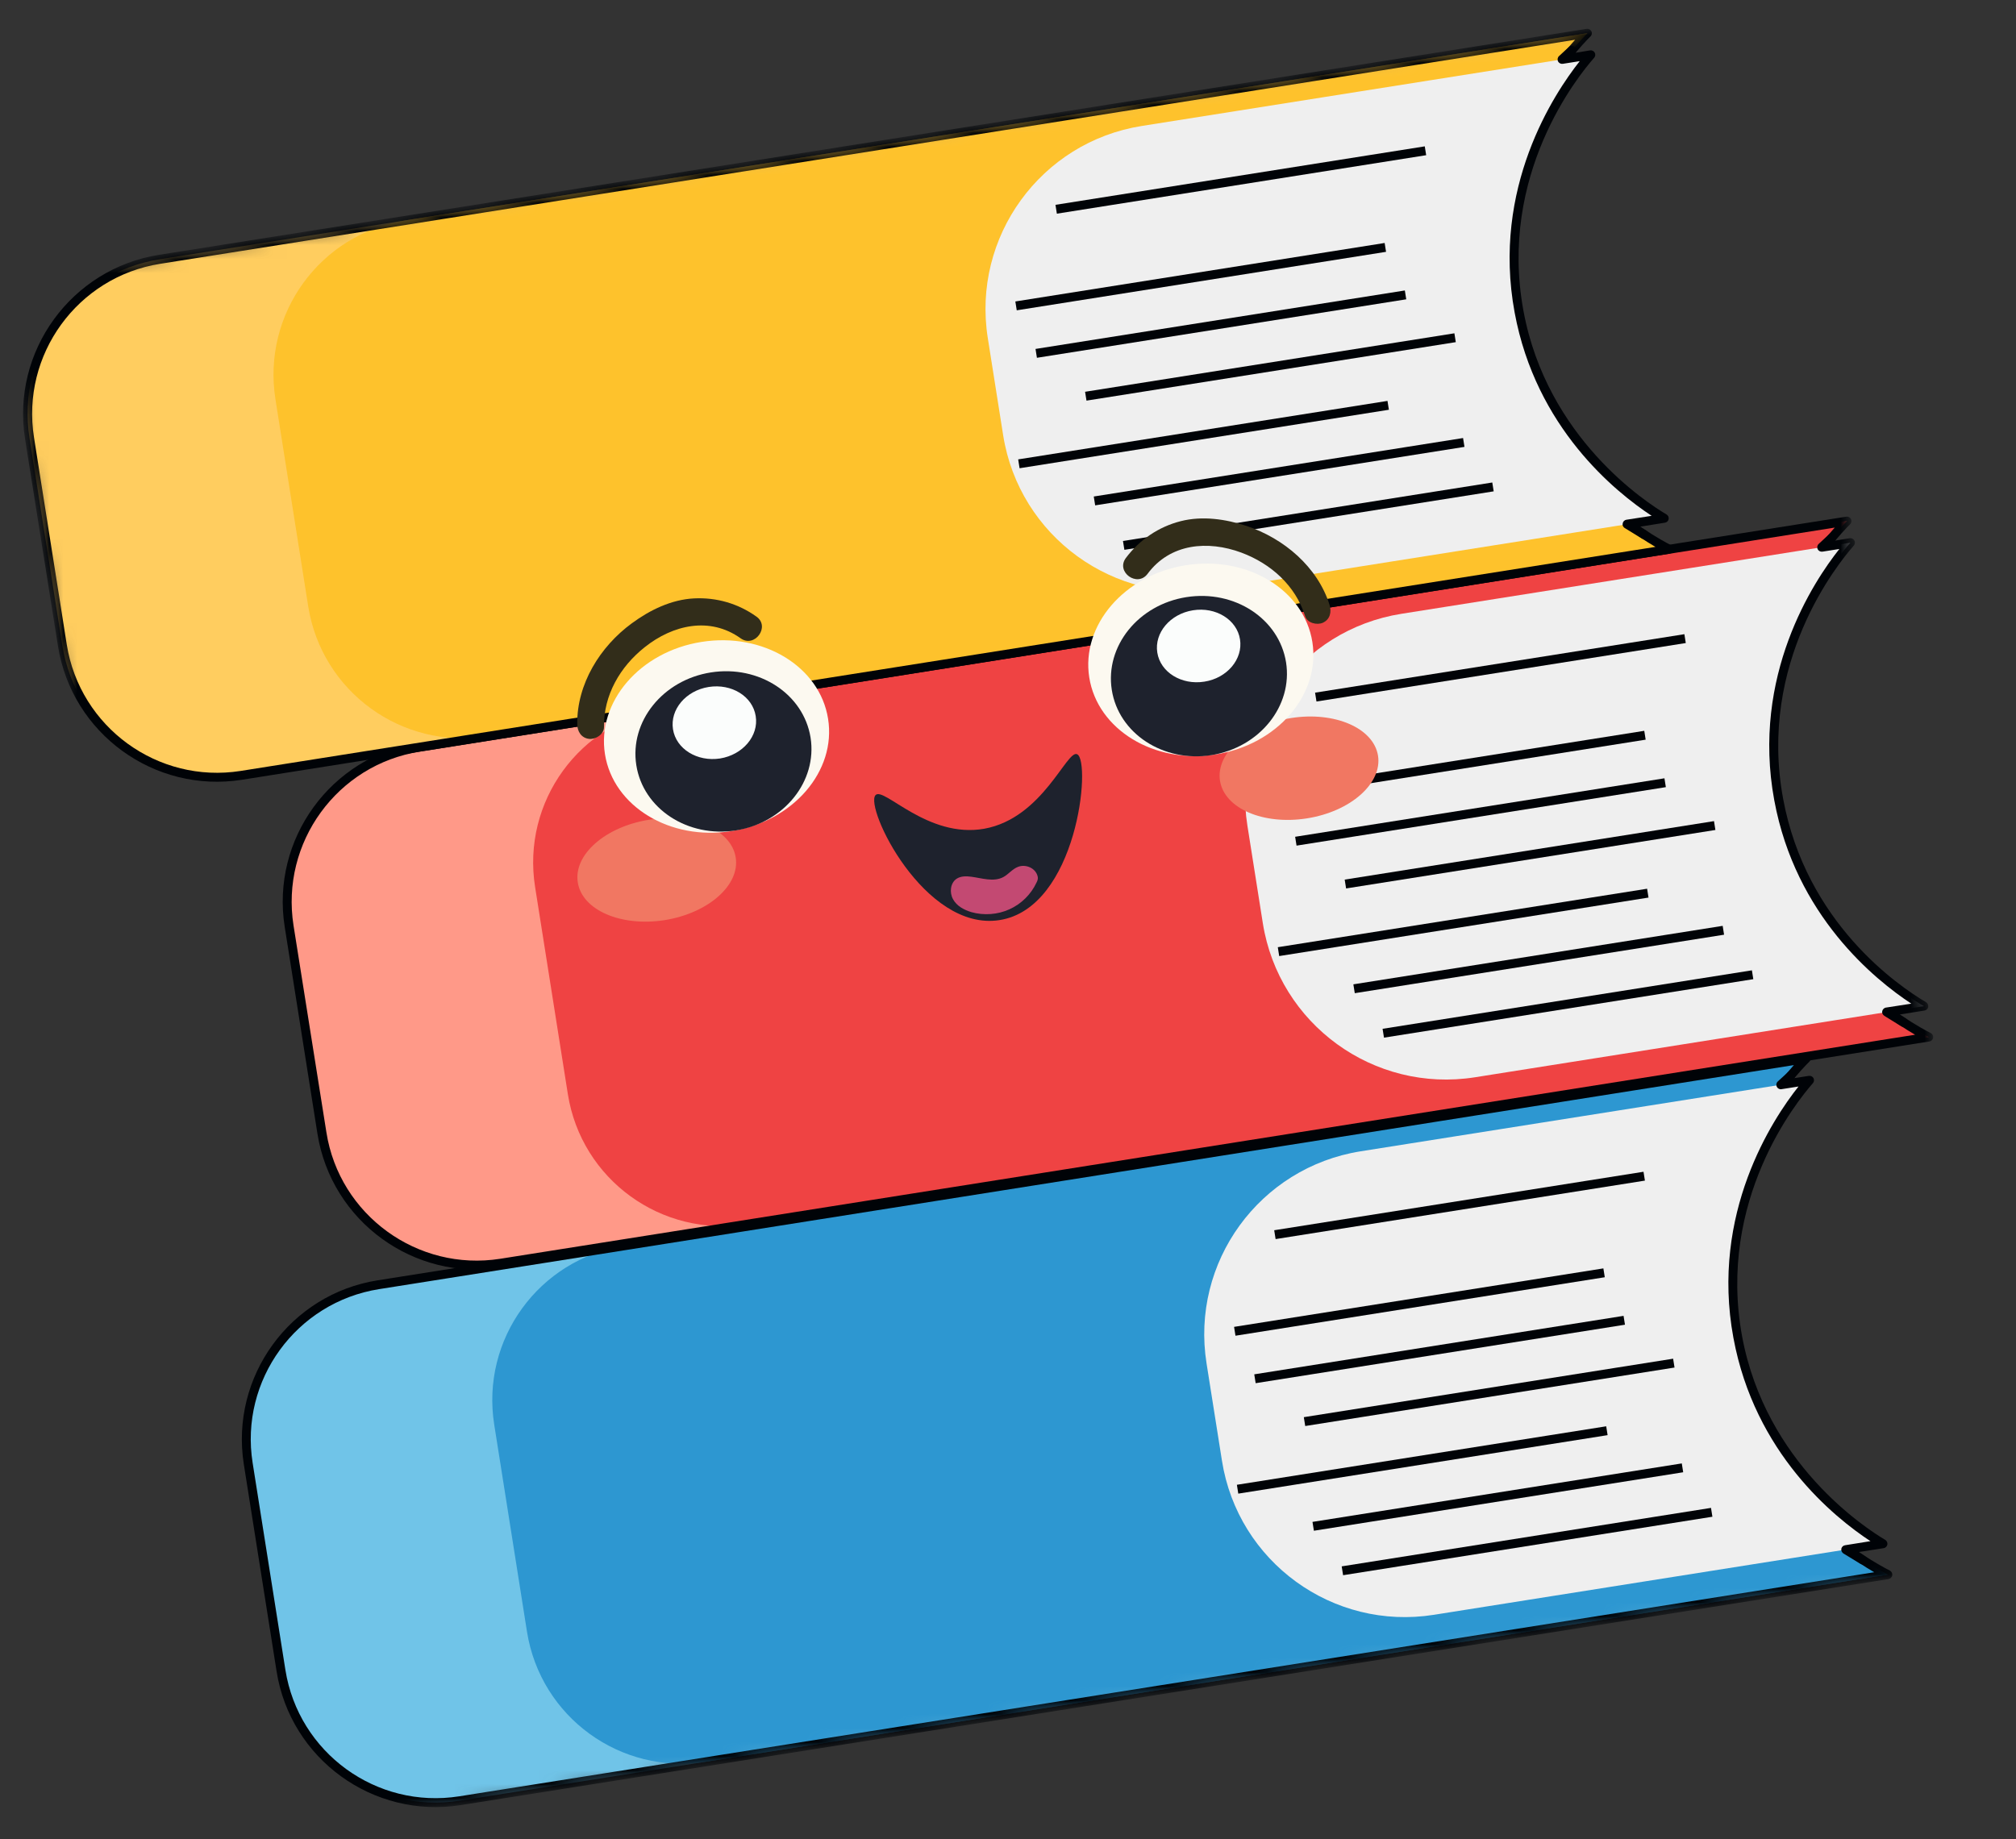 <svg width="144.029" height="131.416" viewBox="0 0 144.029 131.416" fill="none" xmlns="http://www.w3.org/2000/svg" xmlns:xlink="http://www.w3.org/1999/xlink">
	<rect x="0" y="0" width="144.029" height="131.416" fill="#333333" stroke="none"/>
	<desc>
			Created with Pixso.
	</desc>
	<defs/>
	<mask id="mask1_43185" mask-type="alpha" maskUnits="userSpaceOnUse" x="0" y="0" width="144.029" height="131.416">
		<g style="mix-blend-mode:normal">
			<rect id="Rectangle 4176" y="20.018" width="127.961" height="112.787" transform="rotate(-9 0 20.018)" fill="#C4C4C4" fill-opacity="1"/>
		</g>
	</mask>
	<g mask="url(#mask1_43185)">
		<g style="mix-blend-mode:normal">
			<path id="Path 42154" d="M134.87 112.52L32.87 128.67C26.77 129.64 21.05 125.48 20.08 119.38L17.74 104.59C16.77 98.49 20.93 92.77 27.03 91.8L129.03 75.65C128.31 76.36 120.56 84.28 122.49 95.81C124.39 107.06 133.89 112.03 134.87 112.52Z" fill="#70C4E8" fill-opacity="1" fill-rule="nonzero"/>
		</g>
	</g>
	<g mask="url(#mask1_43185)">
		<g style="mix-blend-mode:normal">
			<path id="Path 42155" d="M134.87 112.52L50.44 125.89C44.34 126.86 38.62 122.7 37.65 116.6L35.31 101.81C34.34 95.71 38.5 89.99 44.6 89.02L129.03 75.65C128.31 76.36 120.56 84.28 122.49 95.81C124.39 107.06 133.89 112.03 134.87 112.52Z" fill="#2D97D1" fill-opacity="1" fill-rule="nonzero"/>
		</g>
	</g>
	<g mask="url(#mask1_43185)">
		<g style="mix-blend-mode:normal">
			<path id="Path 42156" d="M134.92 112.84L32.92 128.99C26.66 129.98 20.75 125.7 19.76 119.43L17.42 104.64C16.43 98.38 20.72 92.48 26.98 91.49L128.98 75.33C129.12 75.31 129.25 75.38 129.32 75.5C129.38 75.63 129.36 75.78 129.26 75.87C128.4 76.72 120.91 84.48 122.81 95.75C124.66 106.76 133.96 111.71 135.02 112.23C135.14 112.3 135.21 112.43 135.19 112.57C135.17 112.7 135.06 112.81 134.92 112.84ZM27.08 92.12C21.16 93.06 17.11 98.63 18.05 104.54L20.39 119.33C21.33 125.25 26.9 129.3 32.82 128.36L133.9 112.35C131.26 110.81 123.83 105.69 122.18 95.86C120.48 85.77 126.09 78.42 128.16 76.11L27.08 92.12Z" fill="#000307" fill-opacity="1" fill-rule="nonzero"/>
		</g>
	</g>
	<g mask="url(#mask1_43185)">
		<g style="mix-blend-mode:normal">
			<path id="Path 42157" d="M134.52 110.31L102.45 115.39C95.23 116.54 88.44 111.61 87.3 104.38L86.2 97.43C85.05 90.2 89.98 83.42 97.21 82.27L129.28 77.19C128.5 78.07 122.27 85.38 124.15 95.54C125.91 105.06 133.4 109.65 134.52 110.31Z" fill="#EFEFEF" fill-opacity="1" fill-rule="nonzero"/>
		</g>
	</g>
	<g mask="url(#mask1_43185)">
		<g style="mix-blend-mode:normal">
			<path id="Path 42158" d="M133.14 111.8C133.07 111.81 132.99 111.79 132.92 111.75L131.7 111.01C131.59 110.94 131.53 110.8 131.55 110.67C131.58 110.54 131.68 110.44 131.82 110.42L133.63 110.13C131.03 108.42 125.36 103.84 123.84 95.6C122.19 86.69 126.64 79.97 128.49 77.64L127.28 77.83C127.14 77.86 127 77.78 126.94 77.66C126.88 77.53 126.9 77.38 127.01 77.28L127.7 76.65C127.83 76.53 128.03 76.54 128.15 76.66C128.25 76.77 128.26 76.92 128.19 77.04L129.23 76.88C129.36 76.86 129.49 76.92 129.56 77.04C129.62 77.16 129.61 77.3 129.52 77.4C128.36 78.72 122.67 85.76 124.46 95.49C126.15 104.59 133.28 109.2 134.69 110.04C134.8 110.11 134.86 110.24 134.84 110.37C134.81 110.5 134.71 110.61 134.57 110.63L132.77 110.91L133.25 111.21C133.41 111.3 133.45 111.5 133.36 111.65C133.31 111.73 133.23 111.78 133.14 111.8Z" fill="#000307" fill-opacity="1" fill-rule="nonzero"/>
		</g>
	</g>
	<g mask="url(#mask1_43185)">
		<g style="mix-blend-mode:normal">
			<rect id="Rectangle 4155" x="91.033" y="87.911" width="26.713" height="0.64" transform="rotate(-9 91.033 87.911)" fill="#000307" fill-opacity="1"/>
		</g>
	</g>
	<g mask="url(#mask1_43185)">
		<g style="mix-blend-mode:normal">
			<rect id="Rectangle 4156" x="95.855" y="111.93" width="26.713" height="0.64" transform="rotate(-9 95.855 111.93)" fill="#000307" fill-opacity="1"/>
		</g>
	</g>
	<g mask="url(#mask1_43185)">
		<g style="mix-blend-mode:normal">
			<rect id="Rectangle 4157" x="93.149" y="101.269" width="26.713" height="0.64" transform="rotate(-9 93.149 101.269)" fill="#000307" fill-opacity="1"/>
		</g>
	</g>
	<g mask="url(#mask1_43185)">
		<g style="mix-blend-mode:normal">
			<rect id="Rectangle 4158" x="88.166" y="94.816" width="26.713" height="0.64" transform="rotate(-9 88.166 94.816)" fill="#000307" fill-opacity="1"/>
		</g>
	</g>
	<g mask="url(#mask1_43185)">
		<g style="mix-blend-mode:normal">
			<rect id="Rectangle 4159" x="93.768" y="108.752" width="26.713" height="0.64" transform="rotate(-9 93.768 108.752)" fill="#000307" fill-opacity="1"/>
		</g>
	</g>
	<g mask="url(#mask1_43185)">
		<g style="mix-blend-mode:normal">
			<rect id="Rectangle 4160" x="89.608" y="98.208" width="26.713" height="0.64" transform="rotate(-9 89.608 98.208)" fill="#000307" fill-opacity="1"/>
		</g>
	</g>
	<g mask="url(#mask1_43185)">
		<g style="mix-blend-mode:normal">
			<rect id="Rectangle 4161" x="88.367" y="106.1" width="26.714" height="0.64" transform="rotate(-9 88.367 106.1)" fill="#000307" fill-opacity="1"/>
		</g>
	</g>
	<g mask="url(#mask1_43185)">
		<g style="mix-blend-mode:normal">
			<path id="Path 42159" d="M137.79 74.11L35.79 90.26C29.69 91.23 23.97 87.07 23 80.97L20.66 66.18C19.69 60.08 23.85 54.36 29.95 53.39L131.95 37.23C131.23 37.95 123.48 45.87 125.41 57.39C127.31 68.65 136.81 73.61 137.79 74.11Z" fill="#FF9988" fill-opacity="1" fill-rule="nonzero"/>
		</g>
	</g>
	<g mask="url(#mask1_43185)">
		<g style="mix-blend-mode:normal">
			<path id="Path 42160" d="M137.79 74.11L53.36 87.48C47.26 88.44 41.54 84.29 40.57 78.19L38.23 63.39C37.26 57.29 41.42 51.57 47.52 50.61L131.95 37.23C131.23 37.95 123.48 45.87 125.41 57.39C127.31 68.64 136.81 73.61 137.79 74.11Z" fill="#EF4343" fill-opacity="1" fill-rule="nonzero"/>
		</g>
	</g>
	<g mask="url(#mask1_43185)">
		<g style="mix-blend-mode:normal">
			<path id="Path 42161" d="M137.85 74.42L35.84 90.58C29.58 91.57 23.68 87.28 22.68 81.02L20.34 66.23C19.35 59.97 23.64 54.07 29.9 53.07L131.91 36.92C132.04 36.9 132.18 36.97 132.24 37.09C132.3 37.21 132.28 37.36 132.18 37.46C131.32 38.31 123.83 46.07 125.73 57.34C127.59 68.35 136.88 73.29 137.94 73.82C138.06 73.88 138.13 74.02 138.11 74.15C138.09 74.29 137.98 74.4 137.85 74.42ZM30 53.71C24.09 54.64 20.04 60.21 20.97 66.13L23.32 80.92C24.25 86.83 29.83 90.88 35.74 89.95L136.82 73.94C134.18 72.4 126.76 67.28 125.1 57.45C123.4 47.36 129.01 40.01 131.08 37.7L30 53.71Z" fill="#000307" fill-opacity="1" fill-rule="nonzero"/>
		</g>
	</g>
	<g mask="url(#mask1_43185)">
		<g style="mix-blend-mode:normal">
			<path id="Path 42162" d="M137.45 71.9L105.38 76.98C98.15 78.12 91.37 73.19 90.22 65.97L89.12 59.01C87.97 51.79 92.9 45 100.13 43.86L132.2 38.78C131.42 39.66 125.19 46.97 127.07 57.13C128.83 66.64 136.32 71.23 137.45 71.9Z" fill="#EFEFEF" fill-opacity="1" fill-rule="nonzero"/>
		</g>
	</g>
	<g mask="url(#mask1_43185)">
		<g style="mix-blend-mode:normal">
			<path id="Path 42163" d="M136.06 73.38C135.99 73.39 135.91 73.38 135.84 73.34L134.62 72.59C134.51 72.52 134.45 72.39 134.47 72.26C134.5 72.13 134.6 72.02 134.74 72L136.55 71.72C133.95 70.01 128.28 65.43 126.76 57.19C125.11 48.28 129.56 41.56 131.41 39.23L130.2 39.42C130.06 39.44 129.92 39.37 129.86 39.24C129.8 39.12 129.83 38.96 129.93 38.87L130.62 38.23C130.75 38.11 130.95 38.12 131.07 38.25C131.17 38.36 131.18 38.51 131.11 38.63L132.15 38.46C132.28 38.44 132.42 38.51 132.48 38.62C132.55 38.74 132.53 38.89 132.44 38.99C131.28 40.3 125.59 47.35 127.39 57.07C129.03 65.95 135.62 70.45 137.61 71.62C137.72 71.69 137.78 71.83 137.76 71.96C137.73 72.09 137.63 72.19 137.5 72.21L135.7 72.5L136.18 72.79C136.33 72.89 136.38 73.08 136.28 73.23C136.23 73.32 136.15 73.37 136.06 73.38Z" fill="#000307" fill-opacity="1" fill-rule="nonzero"/>
		</g>
	</g>
	<g mask="url(#mask1_43185)">
		<g style="mix-blend-mode:normal">
			<rect id="Rectangle 4162" x="93.953" y="49.497" width="26.713" height="0.64" transform="rotate(-9 93.953 49.497)" fill="#000307" fill-opacity="1"/>
		</g>
	</g>
	<g mask="url(#mask1_43185)">
		<g style="mix-blend-mode:normal">
			<rect id="Rectangle 4163" x="98.776" y="73.517" width="26.714" height="0.64" transform="rotate(-9 98.776 73.517)" fill="#000307" fill-opacity="1"/>
		</g>
	</g>
	<g mask="url(#mask1_43185)">
		<g style="mix-blend-mode:normal">
			<rect id="Rectangle 4164" x="96.069" y="62.855" width="26.713" height="0.64" transform="rotate(-9 96.069 62.855)" fill="#000307" fill-opacity="1"/>
		</g>
	</g>
	<g mask="url(#mask1_43185)">
		<g style="mix-blend-mode:normal">
			<rect id="Rectangle 4165" x="91.086" y="56.402" width="26.714" height="0.64" transform="rotate(-9 91.086 56.402)" fill="#000307" fill-opacity="1"/>
		</g>
	</g>
	<g mask="url(#mask1_43185)">
		<g style="mix-blend-mode:normal">
			<rect id="Rectangle 4166" x="96.689" y="70.339" width="26.713" height="0.64" transform="rotate(-9 96.689 70.339)" fill="#000307" fill-opacity="1"/>
		</g>
	</g>
	<g mask="url(#mask1_43185)">
		<g style="mix-blend-mode:normal">
			<rect id="Rectangle 4167" x="92.529" y="59.795" width="26.713" height="0.64" transform="rotate(-9 92.529 59.795)" fill="#000307" fill-opacity="1"/>
		</g>
	</g>
	<g mask="url(#mask1_43185)">
		<g style="mix-blend-mode:normal">
			<rect id="Rectangle 4168" x="91.29" y="67.686" width="26.713" height="0.64" transform="rotate(-9 91.29 67.686)" fill="#000307" fill-opacity="1"/>
		</g>
	</g>
	<g mask="url(#mask1_43185)">
		<g style="mix-blend-mode:normal">
			<path id="Path 42164" d="M119.25 39.25L17.24 55.4C11.14 56.37 5.42 52.21 4.45 46.11L2.11 31.32C1.14 25.22 5.3 19.5 11.4 18.53L113.41 2.37C112.68 3.09 104.93 11.01 106.86 22.54C108.76 33.79 118.26 38.75 119.25 39.25Z" fill="#FFCD5F" fill-opacity="1" fill-rule="nonzero"/>
		</g>
	</g>
	<g mask="url(#mask1_43185)">
		<g style="mix-blend-mode:normal">
			<path id="Path 42165" d="M119.25 39.25L34.81 52.62C28.71 53.58 22.99 49.43 22.02 43.33L19.68 28.54C18.71 22.43 22.87 16.71 28.97 15.75L113.41 2.37C112.68 3.09 104.93 11.01 106.86 22.54C108.76 33.79 118.26 38.75 119.25 39.25Z" fill="#FEC22C" fill-opacity="1" fill-rule="nonzero"/>
		</g>
	</g>
	<g mask="url(#mask1_43185)">
		<g style="mix-blend-mode:normal">
			<path id="Path 42166" d="M119.3 39.56L17.29 55.72C11.03 56.71 5.13 52.42 4.14 46.16L1.79 31.37C0.8 25.11 5.09 19.21 11.35 18.21L113.36 2.06C113.49 2.04 113.63 2.11 113.69 2.23C113.76 2.35 113.73 2.5 113.63 2.6C112.77 3.45 105.29 11.21 107.18 22.48C109.04 33.48 118.34 38.43 119.39 38.96C119.52 39.02 119.58 39.16 119.56 39.3C119.54 39.43 119.43 39.54 119.3 39.56ZM11.45 18.85C5.54 19.78 1.49 25.35 2.43 31.27L4.77 46.06C5.71 51.97 11.28 56.02 17.19 55.09L118.27 39.08C115.63 37.54 108.21 32.41 106.55 22.59C104.85 12.5 110.46 5.15 112.53 2.84L11.45 18.85Z" fill="#000307" fill-opacity="1" fill-rule="nonzero"/>
		</g>
	</g>
	<g mask="url(#mask1_43185)">
		<g style="mix-blend-mode:normal">
			<path id="Path 42167" d="M118.9 37.04L86.83 42.12C79.6 43.26 72.82 38.33 71.67 31.11L70.57 24.15C69.43 16.93 74.36 10.14 81.58 9L113.65 3.92C112.88 4.8 106.65 12.11 108.52 22.27C110.28 31.79 117.77 36.37 118.9 37.04Z" fill="#EFEFEF" fill-opacity="1" fill-rule="nonzero"/>
		</g>
	</g>
	<g mask="url(#mask1_43185)">
		<g style="mix-blend-mode:normal">
			<path id="Path 42168" d="M117.51 38.52C117.44 38.53 117.36 38.52 117.3 38.48L116.07 37.73C115.96 37.66 115.9 37.53 115.93 37.4C115.95 37.27 116.06 37.16 116.19 37.14L118 36.86C115.4 35.15 109.73 30.57 108.21 22.33C106.56 13.42 111.02 6.7 112.86 4.37L111.65 4.56C111.51 4.58 111.37 4.51 111.31 4.38C111.25 4.26 111.28 4.1 111.38 4.01L112.07 3.37C112.2 3.25 112.4 3.26 112.52 3.39C112.62 3.5 112.63 3.65 112.57 3.77L113.6 3.6C113.74 3.58 113.87 3.65 113.93 3.76C114 3.88 113.98 4.03 113.89 4.13C112.73 5.44 107.04 12.49 108.84 22.21C110.52 31.32 117.65 35.93 119.06 36.76C119.18 36.83 119.24 36.97 119.21 37.1C119.19 37.23 119.08 37.33 118.95 37.35L117.15 37.64L117.63 37.93C117.78 38.03 117.83 38.22 117.74 38.37C117.68 38.46 117.6 38.51 117.51 38.52Z" fill="#000307" fill-opacity="1" fill-rule="nonzero"/>
		</g>
	</g>
	<g mask="url(#mask1_43185)">
		<g style="mix-blend-mode:normal">
			<rect id="Rectangle 4169" x="75.406" y="14.637" width="26.713" height="0.64" transform="rotate(-9 75.406 14.637)" fill="#000307" fill-opacity="1"/>
		</g>
	</g>
	<g mask="url(#mask1_43185)">
		<g style="mix-blend-mode:normal">
			<rect id="Rectangle 4170" x="80.229" y="38.657" width="26.713" height="0.64" transform="rotate(-9 80.229 38.657)" fill="#000307" fill-opacity="1"/>
		</g>
	</g>
	<g mask="url(#mask1_43185)">
		<g style="mix-blend-mode:normal">
			<rect id="Rectangle 4171" x="77.522" y="27.996" width="26.713" height="0.64" transform="rotate(-9 77.522 27.996)" fill="#000307" fill-opacity="1"/>
		</g>
	</g>
	<g mask="url(#mask1_43185)">
		<g style="mix-blend-mode:normal">
			<rect id="Rectangle 4172" x="72.539" y="21.542" width="26.713" height="0.64" transform="rotate(-9 72.539 21.542)" fill="#000307" fill-opacity="1"/>
		</g>
	</g>
	<g mask="url(#mask1_43185)">
		<g style="mix-blend-mode:normal">
			<rect id="Rectangle 4173" x="78.142" y="35.48" width="26.713" height="0.64" transform="rotate(-9 78.142 35.48)" fill="#000307" fill-opacity="1"/>
		</g>
	</g>
	<g mask="url(#mask1_43185)">
		<g style="mix-blend-mode:normal">
			<rect id="Rectangle 4174" x="73.981" y="24.935" width="26.714" height="0.64" transform="rotate(-9 73.981 24.935)" fill="#000307" fill-opacity="1"/>
		</g>
	</g>
	<g mask="url(#mask1_43185)">
		<g style="mix-blend-mode:normal">
			<rect id="Rectangle 4175" x="72.742" y="32.827" width="26.713" height="0.64" transform="rotate(-9 72.742 32.827)" fill="#000307" fill-opacity="1"/>
		</g>
	</g>
	<g mask="url(#mask1_43185)">
		<g style="mix-blend-mode:normal">
			<path id="Path 42169" d="M52.56 61.27C52.88 63.25 50.6 65.25 47.49 65.75C44.37 66.24 41.59 65.04 41.28 63.06C40.96 61.08 43.24 59.08 46.35 58.58C49.47 58.09 52.25 59.29 52.56 61.27Z" fill="#F17762" fill-opacity="1" fill-rule="nonzero"/>
		</g>
	</g>
	<g mask="url(#mask1_43185)">
		<g style="mix-blend-mode:normal">
			<path id="Path 42170" d="M98.45 54C98.76 55.98 96.49 57.99 93.37 58.48C90.25 58.97 87.47 57.77 87.16 55.79C86.85 53.81 89.12 51.81 92.24 51.31C95.35 50.82 98.13 52.02 98.45 54Z" fill="#F17762" fill-opacity="1" fill-rule="nonzero"/>
		</g>
	</g>
	<g mask="url(#mask1_43185)">
		<g style="mix-blend-mode:normal">
			<path id="Path 42171" d="M59.16 51.36C59.76 55.1 56.67 58.69 52.26 59.39C47.86 60.09 43.81 57.62 43.22 53.89C42.63 50.16 45.72 46.56 50.12 45.87C54.52 45.17 58.57 47.63 59.16 51.36Z" fill="#FCF9F0" fill-opacity="1" fill-rule="nonzero"/>
		</g>
	</g>
	<g mask="url(#mask1_43185)">
		<g style="mix-blend-mode:normal">
			<path id="Path 42172" d="M57.91 52.71C58.4 55.83 56.02 58.79 52.58 59.34C49.14 59.88 45.95 57.8 45.46 54.68C44.97 51.56 47.35 48.59 50.79 48.05C54.23 47.51 57.41 49.59 57.91 52.71Z" fill="#1E222D" fill-opacity="1" fill-rule="nonzero"/>
		</g>
	</g>
	<g mask="url(#mask1_43185)">
		<g style="mix-blend-mode:normal">
			<path id="Path 42173" d="M53.99 51.17C54.22 52.58 53.07 53.94 51.44 54.2C49.81 54.45 48.3 53.52 48.08 52.11C47.86 50.7 49 49.35 50.63 49.09C52.27 48.83 53.77 49.76 53.99 51.17Z" fill="#FBFDFC" fill-opacity="1" fill-rule="nonzero"/>
		</g>
	</g>
	<g mask="url(#mask1_43185)">
		<g style="mix-blend-mode:normal">
			<path id="Path 42174" d="M54.04 44.06C52.74 43.13 51.19 42.68 49.59 42.76C47.97 42.84 46.43 43.59 45.14 44.54C42.87 46.2 41.21 48.88 41.24 51.74C41.24 52.26 41.53 52.74 42.09 52.8C42.55 52.85 43.15 52.48 43.15 51.96C43.12 49.67 44.3 47.64 46.07 46.24C48.07 44.65 50.71 44.04 52.91 45.61C53.92 46.33 55.05 44.77 54.04 44.06Z" fill="#322D1A" fill-opacity="1" fill-rule="nonzero"/>
		</g>
	</g>
	<g mask="url(#mask1_43185)">
		<g style="mix-blend-mode:normal">
			<path id="Path 42175" d="M77.82 48.41C78.41 52.14 82.46 54.61 86.86 53.91C91.27 53.21 94.35 49.62 93.76 45.88C93.17 42.15 89.12 39.69 84.72 40.39C80.32 41.08 77.23 44.68 77.82 48.41Z" fill="#FCF9F0" fill-opacity="1" fill-rule="nonzero"/>
		</g>
	</g>
	<g mask="url(#mask1_43185)">
		<g style="mix-blend-mode:normal">
			<path id="Path 42176" d="M79.43 49.3C79.92 52.42 83.11 54.5 86.55 53.96C89.99 53.41 92.37 50.45 91.88 47.33C91.38 44.21 88.2 42.13 84.76 42.67C81.32 43.21 78.94 46.18 79.43 49.3Z" fill="#1E222D" fill-opacity="1" fill-rule="nonzero"/>
		</g>
	</g>
	<g mask="url(#mask1_43185)">
		<g style="mix-blend-mode:normal">
			<path id="Path 42177" d="M82.68 46.63C82.9 48.04 84.41 48.97 86.04 48.71C87.67 48.46 88.81 47.1 88.59 45.69C88.37 44.28 86.86 43.35 85.23 43.61C83.6 43.87 82.46 45.22 82.68 46.63Z" fill="#FBFDFC" fill-opacity="1" fill-rule="nonzero"/>
		</g>
	</g>
	<g mask="url(#mask1_43185)">
		<g style="mix-blend-mode:normal">
			<path id="Path 42178" d="M81.99 41C83.6 38.83 86.29 38.6 88.69 39.49C90.8 40.28 92.55 41.84 93.24 44.02C93.39 44.52 94.08 44.69 94.51 44.5C95.03 44.26 95.14 43.73 94.99 43.23C94.13 40.5 91.72 38.47 89.05 37.58C87.56 37.09 85.9 36.85 84.36 37.24C82.78 37.64 81.41 38.57 80.43 39.88C79.7 40.87 81.25 42 81.99 41Z" fill="#322D1A" fill-opacity="1" fill-rule="nonzero"/>
		</g>
	</g>
	<g mask="url(#mask1_43185)">
		<g style="mix-blend-mode:normal">
			<path id="Path 42179" d="M62.55 56.82C63.13 56.18 66.26 59.94 70.32 59.22C74.52 58.46 76.22 53.52 76.96 53.9C77.97 54.41 76.98 64.89 71.4 65.75C66.03 66.58 61.75 57.69 62.55 56.82Z" fill="#1E222D" fill-opacity="1" fill-rule="nonzero"/>
		</g>
	</g>
	<g mask="url(#mask1_43185)">
		<g style="mix-blend-mode:normal">
			<path id="Path 42180" d="M72.74 61.94C72.33 62.09 72.05 62.48 71.67 62.68C70.98 63.04 70.15 62.75 69.39 62.65C69.03 62.6 68.65 62.6 68.35 62.79C67.89 63.09 67.82 63.78 68.09 64.26C68.35 64.74 68.87 65.02 69.4 65.18C70.29 65.43 71.27 65.36 72.11 64.98C72.96 64.6 73.66 63.91 74.05 63.07C74.12 62.94 74.17 62.8 74.14 62.66C74.02 62.04 73.29 61.73 72.74 61.94Z" fill="#C34972" fill-opacity="1" fill-rule="nonzero"/>
		</g>
	</g>
</svg>
